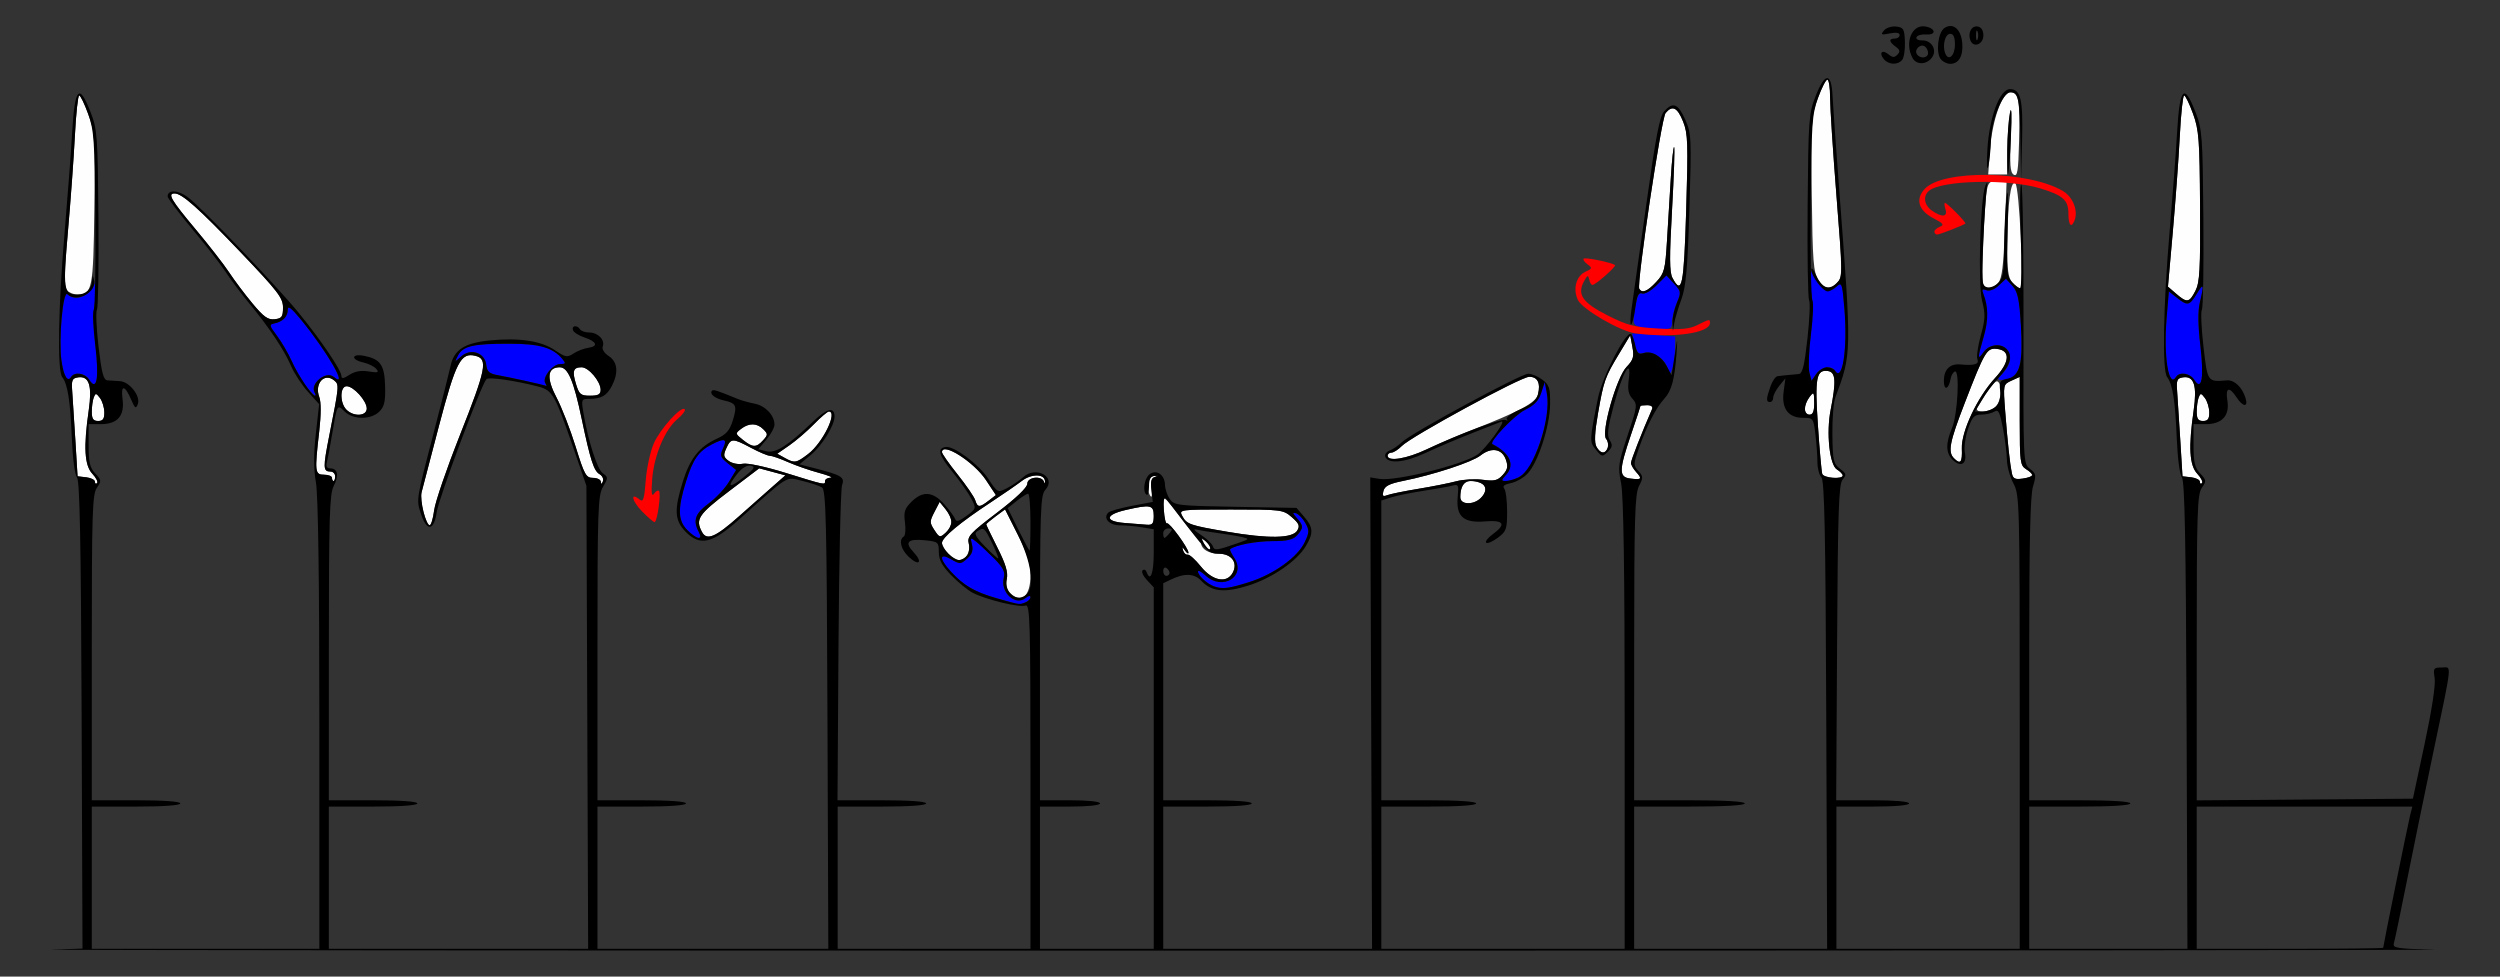 <?xml version="1.0" encoding="UTF-8" standalone="no"?>
<!-- Created with Inkscape (http://www.inkscape.org/) -->

<svg
   xmlns:dc="http://purl.org/dc/elements/1.1/"
   xmlns:cc="http://creativecommons.org/ns#"
   xmlns:rdf="http://www.w3.org/1999/02/22-rdf-syntax-ns#"
   xmlns:svg="http://www.w3.org/2000/svg"
   xmlns="http://www.w3.org/2000/svg"
   xmlns:sodipodi="http://sodipodi.sourceforge.net/DTD/sodipodi-0.dtd"
   xmlns:inkscape="http://www.inkscape.org/namespaces/inkscape"
   id="svg3336"
   version="1.1"
   inkscape:version="0.91 r13725"
   width="988.75"
   height="386.25"
   viewBox="0 0 988.75 386.25"
   sodipodi:docname="ub751300.svg">
  <rect x="0" y="0" width="988.75" height="386.25" fill="#333333" stroke="none"/>
  <defs
     id="defs3340" />
  <sodipodi:namedview
     pagecolor="#ffffff"
     bordercolor="#666666"
     borderopacity="1"
     objecttolerance="10"
     gridtolerance="10"
     guidetolerance="10"
     inkscape:pageopacity="0"
     inkscape:pageshadow="2"
     inkscape:window-width="1484"
     inkscape:window-height="803"
     id="namedview3338"
     showgrid="false"
     inkscape:zoom="1.2642225"
     inkscape:cx="389.172"
     inkscape:cy="193.125"
     inkscape:window-x="0"
     inkscape:window-y="0"
     inkscape:window-maximized="0"
     inkscape:current-layer="svg3336" />
  <g
     id="g3346"
     transform="translate(0.052,1.503)">
    <path
       style="fill:#fefefe"
       d="m 399.399,232.97 c -1.376,-1.376 -1.783,-3.15 -1.265,-5.509 0.561,-2.553 -0.421,-5.833 -3.685,-12.314 C 392.002,210.288 390,206.123 390,205.891 c 0,-0.232 1.677,-1.661 3.726,-3.176 l 3.726,-2.755 5.024,9.992 c 3.789,7.536 5.024,11.473 5.024,16.02 0,8.389 -3.6,11.499 -8.101,6.998 z M 474.894,222.555 c -2.186,-2.72 -4.532,-4.829 -5.215,-4.688 -0.683,0.142 -1.495,-0.586 -1.805,-1.617 -0.501,-1.667 -0.417,-1.667 0.762,0 0.729,1.031 1.335,1.414 1.345,0.85 0.033,-1.756 -7.589,-12.181 -8.496,-11.621 -0.473,0.292 -1.031,-2.087 -1.24,-5.287 -0.425,-6.493 -0.645,-6.622 7.81,4.571 3.278,4.339 6.27,7.578 6.65,7.198 0.949,-0.949 4.055,1.767 4.006,3.503 -0.022,0.775 -0.866,0.318 -1.875,-1.017 -1.009,-1.335 -1.835,-1.869 -1.835,-1.188 0,2.412 3.052,4.239 7.081,4.239 4.956,0 7.528,3.559 5.419,7.5 -2.336,4.365 -8.019,3.263 -12.606,-2.445 z M 375,217.5 c -1.375,-1.375 -2.5,-3.306 -2.5,-4.291 0,-2.11 7.194,-8.087 19.375,-16.094 4.812,-3.164 10.293,-6.942 12.179,-8.396 3.783,-2.917 8.97,-2.899 9.179,0.032 0.077,1.082 -0.089,1.214 -0.391,0.312 -0.869,-2.589 -6.591,-1.931 -6.591,0.758 0,1.465 -4.413,5.682 -11.965,11.433 -10.613,8.083 -11.878,9.458 -11.196,12.174 C 383.919,216.733 381.997,220 379.222,220 378.275,220 376.375,218.875 375,217.5 Z m -97.424,-8.608 c -2.688,-5.022 -1.418,-6.94 10.66,-16.099 l 11.977,-9.082 5.179,1.394 5.179,1.394 -5.198,4.563 c -2.859,2.509 -8.753,7.725 -13.098,11.59 -9.378,8.342 -12.797,9.794 -14.699,6.24 z m 91.938,-0.73 c -1.932,-2.948 -1.932,-3.445 -0.009,-7.165 l 2.067,-3.997 2.339,2.888 c 2.966,3.663 2.969,6.653 0.009,9.332 -2.204,1.995 -2.442,1.938 -4.406,-1.059 z m 116.027,0.683 c -15.109,-2.584 -16.239,-2.978 -18.003,-6.274 C 466.175,200.025 466.361,200 486.761,200 c 20.044,0 20.694,0.082 24.106,3.049 2.886,2.509 3.263,3.45 2.128,5.312 -1.876,3.078 -11.313,3.244 -27.455,0.483 z m -318.098,-7.807 c -0.772,-2.867 -1.116,-6.382 -0.764,-7.812 0.352,-1.43 3.434,-13.213 6.849,-26.184 6.719,-25.522 8.669,-29.266 14.483,-27.806 5.002,1.255 4.242,5.111 -6.18,31.391 -5.18,13.062 -9.759,26.421 -10.174,29.687 -0.416,3.266 -1.218,5.938 -1.783,5.938 -0.565,0 -1.659,-2.345 -2.431,-5.212 z m 277.245,4.293 c -7.938,-0.626 -7.73,-3.238 0.408,-5.117 9.932,-2.293 11.155,-2.042 11.155,2.285 0,3.122 -0.471,3.712 -2.812,3.525 -1.547,-0.124 -5.484,-0.436 -8.75,-0.693 z m -59.034,-8.992 c -0.421,-1.326 -3.552,-5.897 -6.959,-10.159 -3.407,-4.262 -6.194,-8.24 -6.194,-8.839 0,-4.2 12.61,3.794 17.406,11.034 l 3.926,5.928 -2.853,2.196 c -3.651,2.81 -4.39,2.788 -5.325,-0.159 z M 577.5,195.102 c 0,-5.737 2.715,-7.63 8.023,-5.593 4.363,1.674 0.421,7.991 -4.987,7.991 -2.159,0 -3.036,-0.692 -3.036,-2.398 z m -123.27,-1.904 c -1.091,-2.844 -0.004,-6.281 2.034,-6.429 1.333,-0.097 1.383,0.021 0.173,0.414 -1.082,0.352 -1.496,1.853 -1.154,4.183 0.572,3.897 0.072,4.766 -1.054,1.832 z m 92.866,-0.538 c 0.504,-1.928 2.358,-2.877 7.721,-3.954 12.114,-2.432 27.305,-7.424 30.685,-10.083 4.282,-3.369 8.498,-2.673 10.013,1.652 0.952,2.718 0.707,3.934 -1.222,6.065 -2.017,2.229 -3.312,2.542 -7.905,1.912 -3.021,-0.414 -7.714,-0.155 -10.428,0.576 -2.714,0.731 -9.525,2.086 -15.135,3.011 -5.61,0.925 -11.144,2.059 -12.297,2.52 -1.646,0.659 -1.954,0.294 -1.433,-1.698 z M 37.5,189.041 c 0,-0.756 -1.547,-1.553 -3.438,-1.771 L 30.625,186.875 29.748,172.5 c -0.482,-7.906 -1.045,-16.625 -1.25,-19.375 -0.322,-4.326 -0.005,-5.052 2.355,-5.388 4.364,-0.621 5.602,3.271 4.177,13.128 -2.085,14.419 -1.668,21.686 1.433,24.987 1.492,1.588 2.336,3.265 1.875,3.726 C 37.877,190.039 37.5,189.798 37.5,189.041 Z m 200.099,0.021 c -0.054,-0.859 -1.461,-1.562 -3.127,-1.562 -2.741,0 -3.392,-1.172 -6.868,-12.359 -2.112,-6.797 -5.525,-15.563 -7.585,-19.479 -4.074,-7.744 -3.605,-11.912 1.338,-11.912 3.228,0 5.469,5.281 8.642,20.367 3.446,16.386 4.829,20.663 7.086,21.926 1.093,0.612 1.678,1.893 1.299,2.847 -0.476,1.201 -0.718,1.254 -0.787,0.172 z M 310.625,185.516 c -7.886,-2.444 -15.093,-3.981 -16.899,-3.603 -1.756,0.367 -4.223,-0.126 -5.576,-1.115 -2.09,-1.528 -2.22,-2.226 -0.94,-5.036 1.833,-4.022 2.461,-4.031 9.785,-0.137 3.233,1.719 6.566,3.125 7.407,3.125 0.841,0 4.053,1.116 7.137,2.48 3.084,1.364 8.64,3.296 12.346,4.293 3.706,0.997 5.754,1.849 4.551,1.895 -1.203,0.045 -2.188,0.645 -2.188,1.332 0,1.639 0.284,1.697 -15.625,-3.234 z M 870,189.041 c 0,-0.756 -1.547,-1.553 -3.438,-1.771 L 863.125,186.875 862.248,172.5 c -0.482,-7.906 -1.045,-16.625 -1.25,-19.375 -0.322,-4.326 -0.005,-5.052 2.355,-5.388 4.364,-0.621 5.602,3.271 4.177,13.128 -2.085,14.419 -1.668,21.686 1.433,24.987 1.492,1.588 2.336,3.265 1.875,3.726 C 870.377,190.039 870,189.798 870,189.041 Z M 131.25,187.5 c 0,-0.688 -1.406,-1.25 -3.125,-1.25 -3.652,0 -3.772,-1.083 -1.915,-17.236 0.739,-6.43 0.749,-11.524 0.026,-13.427 -2.04,-5.366 1.983,-9.872 5.906,-6.616 1.993,1.654 1.969,1.919 -1.938,21.646 C 127.636,183.579 127.685,185 130.699,185 c 0.991,0 1.801,0.844 1.801,1.875 0,1.031 -0.281,1.875 -0.625,1.875 -0.344,0 -0.625,-0.562 -0.625,-1.25 z m 513.438,0.257 c -4.531,-0.558 -4.483,-3.239 0.312,-17.337 2.062,-6.064 3.75,-11.17 3.75,-11.348 0,-0.177 1.185,-0.322 2.634,-0.322 1.638,0 2.375,0.591 1.951,1.562 -4.013,9.179 -8.334,20.213 -8.334,21.281 0,0.734 0.934,2.367 2.076,3.628 2.476,2.735 2.139,3.092 -2.388,2.535 z m 150.963,-2.032 c -0.786,-3.779 -1.712,-12.362 -2.646,-24.515 -0.817,-10.633 -0.81,-10.669 2.463,-12.161 l 3.283,-1.496 0,17.463 c 0,16.109 0.194,17.584 2.5,19.024 3.453,2.157 3.136,3.083 -1.279,3.731 -3.06,0.449 -3.882,0.059 -4.32,-2.046 z m -75.001,0.212 c -0.287,-0.859 -1.054,-9.438 -1.706,-19.062 -1.281,-18.934 -0.667,-22.296 3.953,-21.638 3.076,0.438 3.321,3.984 1.066,15.388 -1.781,9.004 -0.443,21.71 2.478,23.534 1.27,0.793 2.309,1.869 2.309,2.391 0,1.615 -7.547,1.044 -8.1,-0.613 z m -410.418,-6.381 -2.893,-1.605 4.809,-3.333 c 2.645,-1.833 7.014,-5.591 9.709,-8.351 2.695,-2.76 5.348,-5.018 5.896,-5.018 3.65,0 -2.37,12.377 -8.173,16.803 -4.757,3.629 -5.348,3.724 -9.349,1.504 z M 772.75,179.75 c -2.493,-2.493 -1.755,-6.343 4.135,-21.583 8.056,-20.845 8.83,-22.148 12.874,-21.681 5.395,0.623 5.113,5.142 -0.715,11.465 -7.034,7.631 -13.452,21.224 -13.192,27.94 0.214,5.533 -0.517,6.443 -3.102,3.858 z m -224,-1 c 0,-0.688 0.683,-1.25 1.519,-1.25 0.835,0 2.663,-1.166 4.062,-2.591 3.751,-3.821 47.067,-27.359 50.396,-27.386 3.35,-0.027 4.61,2.471 3.491,6.926 -0.846,3.372 -7.014,6.679 -26.968,14.459 -5.156,2.01 -12.901,5.329 -17.211,7.374 -7.744,3.675 -15.289,4.893 -15.289,2.469 z m 82.58,-3.6 c -0.875,-1.635 -0.683,-5.642 0.633,-13.18 2.256,-12.927 2.727,-14.256 8.361,-23.608 l 4.371,-7.256 0.863,4.601 c 0.729,3.885 0.372,5.114 -2.29,7.893 -4.008,4.184 -10.197,25.95 -8.097,28.48 1.504,1.813 0.614,5.419 -1.337,5.419 -0.685,0 -1.811,-1.057 -2.503,-2.35 z M 293.75,172.457 c -3.058,-2.434 -3.073,-2.528 -0.699,-4.347 3.153,-2.417 6.271,-2.358 8.794,0.164 1.865,1.865 1.857,2.208 -0.104,4.375 -2.675,2.956 -4.078,2.923 -7.991,-0.192 z M 36.25,161.352 c 0,-2.006 0.348,-4.554 0.773,-5.662 0.694,-1.809 0.944,-1.788 2.46,0.21 0.928,1.223 1.705,3.771 1.727,5.662 C 41.241,164.18 40.654,165 38.75,165 c -1.929,0 -2.5,-0.833 -2.5,-3.648 z m 832.5,0 c 0,-2.006 0.348,-4.554 0.773,-5.662 0.694,-1.809 0.944,-1.788 2.46,0.21 0.928,1.223 1.705,3.771 1.727,5.662 0.03,2.617 -0.557,3.438 -2.46,3.438 -1.929,0 -2.5,-0.833 -2.5,-3.648 z m -731.786,-0.817 c -2.681,-2.681 -2.624,-9.286 0.08,-9.286 2.742,0 7.956,5.776 7.956,8.814 0,3.048 -5.157,3.35 -8.036,0.471 z M 713.75,160.239 c 0,-1.244 0.826,-3.353 1.835,-4.688 1.72,-2.274 1.838,-2.132 1.875,2.261 0.028,3.351 -0.495,4.688 -1.835,4.688 -1.031,0 -1.875,-1.017 -1.875,-2.261 z m 68.276,-0.551 c 4.738,-8.019 6.997,-10.916 8.019,-10.285 1.905,1.178 1.403,7.721 -0.759,9.883 -2.396,2.396 -8.643,2.742 -7.26,0.402 z m -554.262,-9.269 c -1.599,-5.211 -1.114,-6.669 2.22,-6.669 2.779,0 7.517,5.621 7.517,8.919 0,1.809 -0.934,2.331 -4.165,2.331 -3.707,0 -4.32,-0.504 -5.571,-4.581 z M 99.791,118.506 C 96.756,114.859 92.611,109.344 90.581,106.25 88.55,103.156 82.527,95.416 77.195,89.049 67.613,77.608 66.089,75 68.985,75 71.929,75 78.415,80.771 95,98.15 c 14.925,15.639 16.875,18.176 16.875,21.954 0,3.681 -0.454,4.324 -3.283,4.652 -2.652,0.307 -4.343,-0.894 -8.801,-6.25 z M 860.632,114.688 857.375,111.875 859.311,90 c 1.065,-12.031 2.305,-29.047 2.755,-37.812 0.451,-8.766 1.22,-15.938 1.709,-15.938 0.489,0 2.066,3.234 3.503,7.188 2.349,6.463 2.631,10.162 2.794,36.693 0.154,25.047 -0.126,30.1 -1.852,33.438 -2.421,4.681 -3.31,4.812 -7.587,1.12 z M 26.361,113.259 C 25.265,111.938 25.379,106.286 26.832,89.822 27.885,77.889 29.115,60.953 29.566,52.188 30.016,43.422 30.786,36.25 31.275,36.25 c 0.489,0 2.127,3.393 3.639,7.539 2.594,7.114 2.727,9.219 2.355,37.311 C 36.849,112.865 36.43,115 30.625,115 c -1.55,0 -3.469,-0.783 -4.264,-1.741 z m 621.914,-0.516 c -1.106,-1.79 8.737,-67.525 10.414,-69.546 2.668,-3.214 4.672,-2.24 6.919,3.365 1.895,4.726 2.031,8.588 1.227,35 -0.919,30.209 -1.665,33.889 -5.436,26.843 -1.183,-2.21 -1.218,-8.244 -0.157,-27.029 0.751,-13.301 1.123,-24.427 0.826,-24.724 -0.297,-0.297 -0.884,5.116 -1.304,12.029 -0.421,6.913 -1.107,18.2 -1.526,25.082 -0.696,11.449 -1.058,12.831 -4.252,16.25 -3.512,3.759 -5.561,4.593 -6.712,2.73 z m 70.816,-3.622 c -1.939,-2.956 -2.263,-7.182 -2.591,-33.764 C 716.147,46.723 716.283,44.542 718.855,37.486 720.357,33.369 722.072,30 722.667,30 c 0.595,0 1.085,3.234 1.088,7.188 0.004,3.953 1.14,21.474 2.527,38.934 2.36,29.722 2.388,31.894 0.425,34.062 -2.893,3.197 -5.017,2.901 -7.617,-1.063 z m 65.247,2.07 c -0.844,-1.366 0.333,-31.771 1.461,-37.754 C 786.327,70.645 787.116,70 790.005,70 l 3.557,0 -0.693,19.062 c -0.528,14.541 -1.145,19.581 -2.6,21.25 -2.144,2.459 -4.718,2.841 -5.931,0.879 z m 11.48,-0.977 c -1.664,-1.838 -2.047,-4.837 -1.959,-15.312 0.138,-16.371 1.288,-25.142 3.139,-23.928 1.619,1.063 3.482,41.526 1.912,41.526 -0.563,0 -1.954,-1.029 -3.092,-2.286 z m 0.55,-42.638 c -1.405,-0.87 -1.628,-3.926 -1.117,-15.27 0.389,-8.625 0.248,-12.222 -0.359,-9.182 -0.549,2.75 -1.031,9.359 -1.07,14.688 l -0.072,9.688 -3.734,0 -3.734,0 0.713,-9.688 C 787.869,45.942 791.767,35 795.121,35 c 3.223,0 3.789,3.304 3.366,19.645 -0.302,11.664 -0.658,13.837 -2.119,12.932 z"
       id="path3356"
       inkscape:connector-curvature="0" />
    <path
       style="fill:#0000fe"
       d="m 394.149,235.111 c -8.738,-2.5 -13.07,-5.026 -18.14,-10.577 -4.727,-5.176 -4.655,-7.576 0.145,-4.821 3.47,1.991 3.789,1.976 6.321,-0.316 1.929,-1.745 2.452,-3.267 1.892,-5.499 -0.71,-2.831 -0.587,-2.939 1.492,-1.313 1.246,0.975 4.424,3.936 7.061,6.58 3.79,3.801 4.635,5.445 4.032,7.847 -1.459,5.815 4.626,11.346 8.733,7.937 1.073,-0.89 1.815,-0.987 1.815,-0.237 0,1.204 -2.993,2.889 -4.79,2.698 -0.459,-0.049 -4.312,-1.084 -8.562,-2.3 z M 480,230.363 c -2.686,-0.988 -6.25,-4.28 -6.25,-5.775 0,-0.701 1.302,-0.051 2.893,1.444 6.714,6.307 16.291,0.507 11.425,-6.919 -1.11,-1.694 -1.832,-3.229 -1.606,-3.411 1.994,-1.601 10.324,-3.202 16.655,-3.202 5.915,0 8.233,-0.54 9.813,-2.286 2.607,-2.881 2.591,-3.803 -0.119,-6.861 -1.719,-1.94 -1.786,-2.341 -0.312,-1.873 1.031,0.327 2.7,2.059 3.709,3.848 1.634,2.898 1.604,3.736 -0.273,7.671 -2.818,5.91 -12.273,12.675 -22.006,15.745 -8.092,2.552 -10.6,2.844 -13.931,1.619 z M 271.818,208.182 c -3.803,-3.803 -3.924,-8.474 -0.503,-19.387 2.731,-8.714 4.904,-11.818 10.183,-14.548 5.066,-2.62 6.173,-2.239 4.456,1.53 -1.34,2.941 -1.154,3.55 1.821,5.938 l 3.314,2.66 -2.874,4.744 c -1.581,2.609 -5.201,6.455 -8.044,8.546 -5.291,3.891 -6.266,6.702 -3.876,11.168 1.872,3.498 -0.701,3.124 -4.476,-0.65 z m 323.841,-21.97 c 3.524,-3.894 1.414,-8.552 -5.459,-12.053 -1.498,-0.763 8.674,-11.482 12.843,-13.534 3.708,-1.824 5.455,-3.656 6.464,-6.778 l 1.383,-4.278 0.817,4.355 c 1.243,6.625 -1.134,17.347 -6.224,28.072 -1.827,3.85 -6.175,6.754 -10.112,6.754 -1.752,0 -1.716,-0.325 0.287,-2.538 z M 120.839,150.938 c -1.671,-2.234 -4.168,-6.594 -5.549,-9.688 -1.381,-3.094 -4.007,-7.594 -5.836,-10 -2.99,-3.933 -3.098,-4.42 -1.077,-4.822 3.375,-0.671 5.373,-2.695 5.373,-5.443 0,-1.814 1.394,-0.757 5.312,4.028 10.469,12.784 18.908,27.546 12.892,22.554 -3.143,-2.608 -9.645,2.843 -7.51,6.296 1.773,2.869 -0.886,0.712 -3.605,-2.925 z m -85.569,-2.219 c -1.665,-2.667 -5.852,-3.31 -7.212,-1.109 -1.399,2.264 -2.985,-0.479 -3.827,-6.622 -1.151,-8.399 0.633,-27.874 2.392,-26.114 3.423,3.423 9.818,0.291 11.228,-5.498 0.5,-2.051 0.63,-1.938 0.724,0.625 0.063,1.719 -0.428,5.375 -1.092,8.125 -0.806,3.337 -0.739,8.99 0.2,16.995 1.514,12.905 0.549,18.341 -2.413,13.598 z M 208.75,149.369 c -3.781,-0.882 -8.949,-1.964 -11.484,-2.403 -3.832,-0.664 -4.674,-1.367 -5,-4.172 -0.558,-4.811 -6.135,-6.687 -9.911,-3.334 -2.715,2.411 -2.717,2.41 -1.252,-0.382 1.954,-3.724 5.966,-4.649 20.146,-4.646 12.108,0.002 17.373,1.522 21.182,6.111 1.387,1.671 1.24,1.957 -1,1.957 -2.895,0 -7.117,5.381 -5.841,7.445 0.444,0.718 0.633,1.243 0.42,1.167 -0.212,-0.076 -3.48,-0.86 -7.261,-1.743 z m 659.02,-0.651 c -1.665,-2.667 -5.852,-3.31 -7.212,-1.109 -2.892,4.679 -4.969,-8.217 -3.726,-23.136 l 0.894,-10.727 3.181,2.502 c 4.242,3.337 4.959,3.194 7.858,-1.56 2.761,-4.528 2.988,-3.887 1.219,3.438 -0.806,3.337 -0.739,8.99 0.2,16.995 1.514,12.905 0.549,18.341 -2.413,13.598 z m -152.224,-2.963 c -0.463,-1.845 -0.215,-8.535 0.552,-14.867 0.934,-7.714 0.993,-13.162 0.178,-16.513 -0.669,-2.75 -1.229,-6.406 -1.244,-8.125 -0.026,-2.881 0.143,-2.79 2.158,1.156 3.07,6.013 5.784,7.434 8.868,4.643 2.416,-2.186 2.468,-2.052 3.357,8.62 1.301,15.621 -0.769,29.217 -3.722,24.439 -1.391,-2.251 -5.428,-1.533 -7.428,1.321 l -1.877,2.68 -0.842,-3.355 z m 76.736,0.102 c 3.011,-3.205 3.513,-7.062 1.218,-9.357 -2.387,-2.387 -6.937,-1.744 -9.054,1.278 -2.454,3.504 -2.443,2.441 0.066,-6.189 1.892,-6.51 1.839,-11.836 -0.17,-16.916 -0.672,-1.701 -0.398,-2.02 1.207,-1.404 1.265,0.485 3.188,-0.246 4.915,-1.868 l 2.837,-2.665 2.562,2.82 c 2.089,2.298 2.708,5.172 3.35,15.549 1.011,16.327 -0.747,21.575 -7.244,21.627 -2.282,0.018 -2.266,-0.129 0.312,-2.874 z m -132.817,-1.828 c -1.2,-3.773 -6.19,-6.944 -9.351,-5.941 -2.051,0.651 -2.711,0.043 -3.623,-3.334 -0.613,-2.271 -1.059,-4.219 -0.991,-4.328 0.068,-0.109 3.921,0.108 8.562,0.484 l 8.438,0.682 -0.088,5.141 c -0.048,2.828 -0.528,6.266 -1.065,7.641 -0.943,2.413 -1.009,2.401 -1.882,-0.346 z m -11.371,-16.341 c -2.303,-0.74 -2.436,-1.398 -1.479,-7.304 0.781,-4.816 1.508,-6.316 2.816,-5.814 0.98,0.376 3.502,-1.061 5.675,-3.234 l 3.911,-3.911 2.984,3.22 c 2.847,3.072 2.898,3.425 1.116,7.691 -1.027,2.459 -1.868,5.808 -1.868,7.443 0,2.683 -0.517,2.96 -5.312,2.848 -2.922,-0.069 -6.451,-0.49 -7.843,-0.938 z"
       id="path3352"
       inkscape:connector-curvature="0" />
    <path
       style="fill:#fe0000"
       d="m 253.768,200.644 c -3.957,-4.082 -4.634,-7.706 -0.854,-4.569 1.43,1.187 1.846,-0.115 2.434,-7.634 0.39,-4.986 1.844,-11.597 3.23,-14.691 2.61,-5.825 10.779,-14.81 12.185,-13.403 0.44,0.44 -0.883,2.217 -2.94,3.948 -4.938,4.155 -9.216,14.385 -9.937,23.765 -0.414,5.384 -0.213,7.035 0.698,5.727 0.704,-1.011 1.593,-1.525 1.977,-1.142 0.932,0.932 -0.672,12.356 -1.736,12.356 -0.459,0 -2.735,-1.96 -5.057,-4.356 z m 393.082,-70.276 c -5.97,-0.763 -21.009,-9.46 -22.827,-13.201 -2.101,-4.324 -0.715,-9.519 2.99,-11.207 2.722,-1.24 2.78,-1.459 0.779,-2.923 -1.19,-0.87 -1.865,-1.881 -1.5,-2.245 0.626,-0.626 11.205,1.551 12.379,2.547 0.62,0.525 -7.59,7.783 -8.893,7.861 -0.465,0.028 -1.052,-0.934 -1.305,-2.137 -0.398,-1.897 -0.663,-1.818 -1.997,0.599 -2.904,5.262 -0.714,8.499 9.131,13.496 7.968,4.044 10.592,4.725 20.372,5.282 8.84,0.504 12.095,0.206 15.315,-1.4 4.792,-2.391 4.955,-2.418 4.955,-0.822 0,4.03 -14.42,6.065 -29.4,4.149 z M 765,90.134 c 0,-0.614 0.984,-1.504 2.188,-1.977 1.789,-0.704 1.336,-1.302 -2.481,-3.279 -6.023,-3.12 -7.359,-7.599 -3.493,-11.714 7.257,-7.725 40.917,-7.2 54.575,0.85 3.963,2.336 6.144,7.753 4.669,11.597 C 819.187,88.92 818,87.648 818,82.979 c 0,-5.341 -2.094,-7.22 -11.103,-9.966 -12.606,-3.842 -38.93,-3.28 -44.015,0.94 -2.482,2.06 -1.953,5.681 1.147,7.852 3.944,2.763 6.321,2.516 5.347,-0.554 -0.436,-1.375 -0.518,-2.5 -0.18,-2.5 0.861,0 8.499,7.729 8.049,8.146 C 776.478,87.605 767.147,91.25 766.097,91.25 765.494,91.25 765,90.748 765,90.134 Z"
       id="path3350"
       inkscape:connector-curvature="0" />
    <path
       style="fill:#000000"
       d="m 20.351,374.068 12.226,-0.409 -0.351,-92.263 c -0.262,-68.761 -0.728,-92.717 -1.83,-94.045 -0.852,-1.026 -1.717,-7.603 -2.04,-15.504 C 27.744,156.913 26.708,150.344 24.53,147.61 22.55,145.123 22.994,119.509 25.531,90 c 1.152,-13.406 2.489,-31.125 2.97,-39.375 1.026,-17.592 2.756,-19.436 7.28,-7.756 2.634,6.801 2.824,9.366 3.108,41.95 0.166,19.088 -0.102,35.361 -0.598,36.162 -0.495,0.801 -0.212,7.377 0.629,14.613 1.2,10.322 1.952,13.195 3.492,13.333 1.079,0.097 3.302,0.238 4.938,0.312 3.795,0.173 8.32,5.971 7.102,9.1 -0.76,1.953 -1.13,1.717 -2.548,-1.627 -2.554,-6.027 -4.272,-6.241 -3.493,-0.435 0.895,6.674 -1.952,9.972 -8.606,9.972 l -4.806,0 0,8.357 c 0,6.778 0.498,8.887 2.634,11.16 2.463,2.622 2.504,2.989 0.625,5.671 C 36.481,193.976 36.25,201.25 36.25,254.653 l 0,60.347 17.5,0 c 10.833,0 17.5,0.476 17.5,1.25 0,0.774 -6.667,1.25 -17.5,1.25 l -17.5,0 0,28.125 0,28.125 45,0 45,0 0,-88.335 c 0,-57.32 -0.471,-91.041 -1.342,-96.043 -0.945,-5.424 -0.956,-11.163 -0.04,-19.37 l 1.302,-11.662 -4.422,-4.895 c -2.432,-2.692 -5.47,-7.34 -6.751,-10.328 -2.704,-6.307 -8.767,-15.368 -16.514,-24.68 C 95.48,114.828 91.361,109.344 89.331,106.25 87.3,103.156 81.277,95.416 75.945,89.049 70.613,82.683 66.25,76.899 66.25,76.197 c 0,-2.732 4.054,-2.625 7.887,0.208 5.497,4.063 34.817,34.642 44.001,45.889 8.774,10.745 16.83,22.661 16.849,24.922 0.01,1.165 0.857,1.039 3.163,-0.472 2.152,-1.41 4.56,-1.835 7.601,-1.341 3.699,0.6 4.209,0.43 3.014,-1.01 -0.791,-0.953 -3.087,-2.095 -5.102,-2.537 -5.076,-1.115 -4.771,-3.64 0.317,-2.622 6.451,1.29 8.047,3.608 8.279,12.024 0.166,6.022 -0.289,8.022 -2.276,10.009 -3.313,3.313 -10.427,3.29 -13.762,-0.045 -2.936,-2.936 -2.92,-2.966 -4.983,9.403 -0.803,4.812 -1.729,9.734 -2.058,10.938 -0.389,1.421 0.102,2.188 1.4,2.188 2.963,0 3.509,2.814 1.348,6.957 -1.639,3.144 -1.914,12.283 -1.92,63.98 L 130,315 l 17.5,0 c 10.833,0 17.5,0.476 17.5,1.25 0,0.774 -6.667,1.25 -17.5,1.25 l -17.5,0 0,28.125 0,28.125 51.281,0 51.281,0 -0.344,-91.562 -0.344,-91.562 -5.295,-15.341 c -7.169,-20.77 -8.132,-22.442 -13.776,-23.909 -9.1,-2.366 -19.559,-3.87 -20.459,-2.941 -2.048,2.114 -18.882,47.12 -19.66,52.564 -1.064,7.437 -3.901,7.838 -6.2,0.877 -1.946,-5.89 -2.062,-5.152 5.216,-33.125 3.13,-12.031 6.02,-23.47 6.421,-25.42 1.323,-6.428 5.492,-9.187 15.384,-10.18 11.725,-1.178 20.453,0.13 26.003,3.897 4.092,2.777 4.771,2.893 7.281,1.249 1.522,-0.998 4.133,-2.007 5.801,-2.242 4.11,-0.58 3.425,-2.467 -1.487,-4.092 -2.223,-0.735 -4.271,-2.04 -4.552,-2.899 -0.606,-1.855 1.711,-2.112 2.823,-0.312 0.425,0.688 2.077,1.25 3.671,1.25 3.42,0 6.271,2.97 5.295,5.515 -0.403,1.051 0.575,2.625 2.36,3.795 3.522,2.308 3.96,6.555 1.221,11.851 -1.992,3.852 -4.182,5.089 -9.008,5.089 -2.991,0 -3.093,0.24 -2.245,5.312 1.883,11.271 5.43,22.426 7.65,24.057 2.211,1.624 2.216,1.851 0.12,5.418 -2.001,3.406 -2.188,8.838 -2.188,63.843 L 236.25,315 l 17.5,0 c 10.833,0 17.5,0.476 17.5,1.25 0,0.774 -6.667,1.25 -17.5,1.25 l -17.5,0 0,28.125 0,28.125 45.649,0 45.649,0 -0.337,-90.671 c -0.292,-78.766 -0.581,-90.822 -2.201,-91.823 -1.025,-0.633 -4.543,-1.794 -7.817,-2.58 -6.686,-1.604 -4.746,-2.796 -25.135,15.448 -10.379,9.287 -15.206,10.421 -20.751,4.876 -4.608,-4.608 -4.855,-8.681 -1.231,-20.246 2.827,-9.021 6.561,-13.673 13.479,-16.792 3.594,-1.621 4.972,-3.201 6.187,-7.096 1.853,-5.937 1.427,-6.91 -3.494,-7.991 -3.604,-0.792 -5.867,-2.675 -4.662,-3.88 0.531,-0.531 1.921,-0.081 10.287,3.338 1.375,0.562 4.327,1.38 6.561,1.818 4.231,0.83 7.814,4.628 7.814,8.281 0,1.169 -1.44,3.837 -3.2,5.929 l -3.2,3.803 3.213,0.806 c 3.618,0.908 8.504,-2.197 18.38,-11.68 5.556,-5.335 8.557,-6.051 8.557,-2.042 0,3.528 -4.949,11.527 -9.404,15.2 l -4.477,3.69 6.003,1.535 c 10.686,2.733 12.027,3.557 10.87,6.674 -0.567,1.527 -1.206,30.199 -1.421,63.715 L 331.181,315 l 17.534,0 c 10.856,0 17.534,0.476 17.534,1.25 0,0.774 -6.667,1.25 -17.5,1.25 l -17.5,0 0,28.125 0,28.125 38.125,0 38.125,0 0,-68.259 c 0,-61.903 -0.185,-68.188 -1.989,-67.495 -2.3,0.883 -15.607,-2.335 -20.833,-5.038 -1.957,-1.012 -5.779,-4.128 -8.493,-6.925 -3.706,-3.819 -4.935,-6.104 -4.935,-9.178 0,-3.893 -0.26,-4.121 -5.312,-4.662 -6.943,-0.744 -8.416,0.713 -4.708,4.66 3.829,4.076 2.214,5.719 -1.86,1.892 -3.143,-2.953 -4.082,-6.753 -1.989,-8.047 0.622,-0.384 0.835,-2.906 0.473,-5.604 -0.55,-4.101 -0.13,-5.432 2.562,-8.125 4.452,-4.452 8.526,-4.13 13.06,1.034 2.054,2.34 3.973,4.968 4.264,5.84 0.378,1.133 1.652,0.756 4.455,-1.316 3.88,-2.869 3.903,-2.948 1.925,-6.778 -1.1,-2.131 -4.467,-6.906 -7.482,-10.61 -5.461,-6.71 -6.162,-9.204 -2.77,-9.862 3.168,-0.615 13.056,6.707 16.906,12.52 3.735,5.638 3.751,5.646 7.422,3.774 2.024,-1.032 4.89,-2.979 6.37,-4.327 5.153,-4.695 13.374,-0.064 8.82,4.968 -1.951,2.156 -2.135,7.545 -2.135,62.573 l 0,60.214 11.875,0 c 7.083,0 11.875,0.504 11.875,1.25 0,0.746 -4.792,1.25 -11.875,1.25 l -11.875,0 0,28.125 0,28.125 22.5,0 22.5,0 0,-71.482 0,-71.482 -2.713,-2.888 c -1.492,-1.588 -2.259,-3.312 -1.704,-3.831 0.555,-0.518 1.26,-0.239 1.567,0.62 1.506,4.217 2.85,0.611 2.85,-7.649 l 0,-9.211 -4.688,-0.775 c -2.578,-0.426 -6.533,-0.781 -8.789,-0.789 -4.163,-0.014 -6.694,-2.845 -4.502,-5.033 0.607,-0.606 4.814,-1.805 9.348,-2.664 l 8.245,-1.563 -0.536,-4.64 c -0.403,-3.487 -0.038,-4.791 1.467,-5.249 1.572,-0.478 1.527,-0.563 -0.209,-0.393 -1.6,0.157 -2.211,1.299 -2.207,4.132 0.002,2.153 -0.419,3.653 -0.938,3.332 -1.681,-1.039 -0.997,-6.334 1.037,-8.022 2.681,-2.225 6.124,0.016 6.209,4.04 0.035,1.672 0.894,4.224 1.908,5.672 1.747,2.494 3.112,2.655 25.983,3.066 l 24.139,0.434 3.016,3.507 c 3.652,4.247 3.759,6.508 0.557,11.76 -3.573,5.86 -13.242,12.474 -22.541,15.421 -9.388,2.975 -14.603,2.477 -18.597,-1.775 -2.885,-3.071 -6.708,-3.22 -12.341,-0.483 l -2.812,1.367 0,42.914 0,42.914 17.5,0 c 10.833,0 17.5,0.476 17.5,1.25 0,0.774 -6.667,1.25 -17.5,1.25 l -17.5,0 0,28.125 0,28.125 41.295,0 41.295,0 -0.358,-93.221 -0.358,-93.221 3.75,0.594 c 6.265,0.993 32.357,-5.458 38.52,-9.523 3.376,-2.227 12.018,-14.106 9.532,-13.103 -0.991,0.4 -6.302,2.489 -11.802,4.643 -5.5,2.154 -13.674,5.633 -18.164,7.733 -8.258,3.861 -14.908,4.451 -15.906,1.412 -0.282,-0.859 0.518,-1.941 1.779,-2.404 1.26,-0.463 3.416,-1.938 4.791,-3.278 3.674,-3.581 47.073,-27.086 50,-27.081 1.375,0.002 3.901,1.082 5.614,2.397 2.725,2.093 3.101,3.317 3.013,9.792 -0.117,8.641 -4.717,22.797 -8.859,27.267 -1.55,1.672 -4.531,3.383 -6.626,3.802 -2.617,0.523 -3.448,1.2 -2.656,2.164 0.634,0.771 1.149,4.854 1.145,9.072 -0.006,7.057 -0.305,7.89 -3.73,10.423 -2.048,1.514 -4.1,2.376 -4.56,1.916 -0.46,-0.46 0.709,-1.963 2.598,-3.339 5.492,-4.001 4.441,-5.708 -3.129,-5.08 -8.482,0.703 -11.457,-1.996 -10.72,-9.726 0.445,-4.664 0.256,-5.072 -2.05,-4.436 -1.397,0.386 -6.478,1.298 -11.29,2.028 -4.812,0.73 -10.578,1.897 -12.812,2.595 l -4.062,1.269 0,59.278 0,59.278 18.75,0 c 11.667,0 18.75,0.472 18.75,1.25 0,0.778 -7.083,1.25 -18.75,1.25 l -18.75,0 0,28.125 0,28.125 48.125,0 48.125,0 0,-88.542 c 0,-60.823 -0.442,-90.743 -1.412,-95.573 -1.32,-6.571 -1.149,-7.818 2.611,-19.05 3.827,-11.431 3.918,-12.134 1.869,-14.399 -1.611,-1.78 -1.979,-3.692 -1.457,-7.581 1.23,-9.168 -2.414,-2.996 -5.872,9.944 -2.505,9.375 -2.828,12.142 -1.641,14.042 1.204,1.927 1.061,2.777 -0.766,4.575 -2.147,2.112 -2.349,2.079 -4.688,-0.774 -2.61,-3.183 -2.597,-3.503 0.781,-20.426 1.677,-8.401 11.042,-26.599 13.05,-25.358 0.524,0.324 1.3,2.328 1.725,4.453 0.629,3.144 1.232,3.719 3.239,3.082 3.286,-1.043 7.109,1.146 9.297,5.323 l 1.784,3.404 0.722,-4.373 c 0.397,-2.405 0.968,-6.06 1.267,-8.123 0.3,-2.062 0.323,-0.656 0.051,3.125 -0.8,11.149 -1.931,15.437 -4.944,18.75 -3.317,3.647 -6.81,10.485 -10.035,19.645 -2.165,6.148 -2.174,6.655 -0.165,8.874 1.934,2.137 1.956,2.689 0.239,5.98 -1.611,3.089 -1.892,12.545 -1.898,63.938 L 646.25,315 l 21.875,0 c 13.75,0 21.875,0.464 21.875,1.25 0,0.786 -8.125,1.25 -21.875,1.25 l -21.875,0 0,28.125 0,28.125 38.164,0 38.164,0 -0.351,-92.438 c -0.273,-71.902 -0.698,-92.785 -1.914,-94 -0.859,-0.859 -1.567,-3.559 -1.573,-5.999 -0.006,-2.441 -0.366,-7.391 -0.799,-11 -0.767,-6.388 -0.895,-6.562 -4.795,-6.562 -5.919,0 -8.656,-3.619 -7.778,-10.284 l 0.704,-5.341 -2.41,2.951 c -1.326,1.623 -2.41,3.732 -2.41,4.688 0,0.955 -0.562,1.737 -1.25,1.737 -1.598,0 -1.574,-1.197 0.122,-6.063 0.755,-2.165 2.02,-4.033 2.812,-4.15 1.319,-0.196 2.977,-0.366 8.377,-0.859 1.518,-0.139 2.269,-3.163 3.473,-13.989 0.845,-7.597 1.142,-14.45 0.66,-15.229 -0.482,-0.779 -0.742,-17.6 -0.579,-37.38 0.28,-33.9 0.458,-36.378 3.103,-43.208 3.679,-9.499 6.29,-9.642 6.741,-0.371 0.184,3.781 1.425,21.219 2.758,38.75 4.831,63.534 4.836,63.322 -1.599,80.556 -0.756,2.025 -1.304,8.74 -1.217,14.923 0.142,10.138 0.436,11.452 3.003,13.388 2.537,1.913 2.649,2.385 1.033,4.331 -1.52,1.831 -1.871,12.262 -2.17,64.493 L 726.161,315 l 14.419,0 c 8.78,0 14.419,0.489 14.419,1.25 0,0.761 -5.625,1.25 -14.375,1.25 l -14.375,0 0,28.125 0,28.125 36.25,0 36.25,0 0,-89.706 c 0,-87.318 -0.067,-89.83 -2.5,-94.37 -1.375,-2.565 -2.535,-6.776 -2.577,-9.357 -0.042,-2.581 -0.746,-8.187 -1.562,-12.459 -1.227,-6.414 -1.812,-7.561 -3.36,-6.582 -1.031,0.652 -3.369,1.194 -5.195,1.205 -2.819,0.016 -3.614,0.881 -5.265,5.727 -1.07,3.139 -1.628,7.29 -1.242,9.223 0.891,4.456 -1.427,6.02 -4.627,3.123 -2.936,-2.657 -3.075,-6.595 -0.449,-12.781 2.224,-5.24 3.141,-23.02 1.153,-22.357 -0.688,0.229 -1.445,1.495 -1.684,2.813 -0.782,4.318 -2.691,4.974 -2.691,0.924 0,-4.502 2.359,-6.886 6.455,-6.523 5.738,0.508 7.591,-0.055 6.817,-2.072 -0.41,-1.068 0.192,-5.313 1.338,-9.434 1.78,-6.403 1.854,-8.386 0.505,-13.647 -1.717,-6.701 -0.734,-40.891 1.312,-45.602 0.846,-1.948 0.962,-1.672 0.525,1.25 -0.308,2.062 -0.931,11.48 -1.384,20.928 -0.73,15.24 -0.592,17.266 1.226,17.964 1.167,0.448 3.105,-0.169 4.503,-1.434 2.128,-1.926 2.468,-3.975 2.563,-15.464 0.06,-7.284 0.529,-16.056 1.042,-19.494 0.513,-3.438 0.659,2.33 0.326,12.817 -0.545,17.148 -0.379,19.318 1.652,21.562 1.242,1.373 2.714,2.496 3.27,2.496 0.556,0 0.672,-9.422 0.258,-20.938 -0.414,-11.516 -0.309,-20.525 0.233,-20.021 0.542,0.504 0.929,25.536 0.861,55.625 -0.124,54.489 -0.114,54.716 2.549,56.767 2.445,1.882 2.546,2.483 1.187,7.02 -1.058,3.532 -1.486,22.109 -1.486,64.504 l 0,59.542 20,0 c 12.5,0 20,0.469 20,1.25 0,0.781 -7.5,1.25 -20,1.25 l -20,0 0,28.125 0,28.125 31.289,0 31.289,0 -0.351,-92.309 c -0.262,-68.796 -0.728,-92.762 -1.83,-94.09 -0.852,-1.026 -1.717,-7.603 -2.04,-15.504 -0.611,-14.934 -1.647,-21.503 -3.825,-24.237 -1.981,-2.487 -1.536,-28.101 1,-57.61 1.152,-13.406 2.489,-31.125 2.97,-39.375 1.026,-17.592 2.756,-19.436 7.28,-7.756 2.634,6.801 2.824,9.366 3.108,41.95 0.166,19.088 -0.102,35.361 -0.598,36.162 -0.495,0.801 -0.212,7.377 0.629,14.613 1.643,14.133 1.523,13.961 9.31,13.336 2.91,-0.234 6.034,2.753 7.331,7.008 1.148,3.767 -1.023,3.577 -3.571,-0.312 -2.898,-4.423 -4.454,-3.874 -3.618,1.278 0.973,5.995 -2.099,9.347 -8.565,9.347 l -4.806,0 0,8.357 c 0,6.778 0.498,8.887 2.634,11.16 2.463,2.622 2.504,2.989 0.625,5.671 -1.778,2.538 -2.009,9.813 -2.009,63.231 l 0,60.363 42.75,-0.329 42.75,-0.329 4.645,-21.725 c 2.831,-13.241 4.378,-23.37 3.962,-25.938 -0.638,-3.932 -0.453,-4.213 2.768,-4.213 4.087,0 4.458,-3.537 -3.745,35.625 -3.168,15.125 -7.728,37.344 -10.132,49.375 -2.404,12.031 -4.658,22.843 -5.007,24.026 -0.575,1.945 0.953,2.188 15.999,2.54 9.149,0.214 -201.896,0.394 -468.99,0.4 -267.094,0.006 -480.123,-0.173 -473.399,-0.398 z M 942.5,373.349 c 0,-0.799 9.812,-49.065 10.655,-52.412 l 0.866,-3.438 -42.636,0 -42.636,0 0,28.125 0,28.125 36.875,0 c 20.281,0 36.875,-0.18 36.875,-0.401 z M 405.523,236.741 c 1.087,-0.417 1.977,-1.33 1.977,-2.028 0,-0.75 -0.742,-0.653 -1.815,0.237 -4.107,3.408 -10.192,-2.123 -8.733,-7.937 0.603,-2.402 -0.242,-4.046 -4.032,-7.847 -2.637,-2.645 -5.815,-5.606 -7.061,-6.58 -2.079,-1.626 -2.202,-1.517 -1.492,1.313 0.56,2.232 0.037,3.753 -1.892,5.499 -2.532,2.291 -2.851,2.307 -6.321,0.316 -4.8,-2.755 -4.873,-0.355 -0.145,4.821 5.07,5.551 9.401,8.076 18.14,10.577 9.198,2.632 8.882,2.586 11.374,1.63 z M 406,233.5 c 3.213,-3.213 1.736,-13.086 -3.524,-23.548 l -5.024,-9.992 -3.726,2.755 C 391.677,204.23 390,205.66 390,205.891 c 0,0.232 2.002,4.397 4.449,9.256 3.264,6.482 4.245,9.761 3.685,12.314 -1.211,5.513 4.222,9.684 7.866,6.039 z m 87.931,-4.756 c 9.733,-3.07 19.187,-9.834 22.006,-15.745 1.877,-3.936 1.907,-4.774 0.273,-7.671 -1.009,-1.789 -2.678,-3.521 -3.709,-3.848 -1.473,-0.468 -1.406,-0.066 0.312,1.873 2.71,3.058 2.726,3.98 0.119,6.861 -1.58,1.746 -3.898,2.286 -9.813,2.286 -6.331,0 -14.661,1.601 -16.655,3.202 -0.227,0.182 0.496,1.717 1.606,3.411 4.866,7.426 -4.711,13.226 -11.425,6.919 -1.591,-1.495 -2.893,-2.145 -2.893,-1.444 0,1.494 3.564,4.787 6.25,5.775 3.331,1.225 5.839,0.933 13.931,-1.619 z M 487.5,225 c 2.128,-3.977 -0.462,-7.5 -5.513,-7.5 -3.76,0 -4.955,-1.024 -12.037,-10.312 -4.324,-5.672 -8.363,-10.875 -8.974,-11.562 -0.663,-0.746 -0.958,1.098 -0.731,4.567 0.209,3.2 0.768,5.579 1.24,5.287 0.907,-0.56 8.529,9.865 8.496,11.621 -0.01,0.564 -0.616,0.181 -1.345,-0.85 -1.179,-1.667 -1.263,-1.667 -0.762,0 0.31,1.031 1.122,1.759 1.805,1.617 0.683,-0.142 3.03,1.968 5.215,4.688 4.587,5.708 10.27,6.81 12.606,2.445 z m -25,0.074 c 0,-0.647 -0.562,-1.524 -1.25,-1.949 -0.688,-0.425 -1.25,0.104 -1.25,1.176 0,1.072 0.562,1.949 1.25,1.949 0.688,0 1.25,-0.529 1.25,-1.176 z m -80.099,-6.829 c 0.801,-0.965 1.111,-3.133 0.688,-4.817 -0.682,-2.716 0.583,-4.091 11.196,-12.174 7.552,-5.751 11.965,-9.968 11.965,-11.433 0,-2.689 5.722,-3.348 6.591,-0.758 0.303,0.901 0.468,0.769 0.391,-0.312 -0.208,-2.931 -5.395,-2.949 -9.179,-0.032 -1.886,1.454 -7.367,5.233 -12.179,8.396 -12.181,8.008 -19.375,13.984 -19.375,16.094 0,2.283 4.462,6.791 6.722,6.791 0.947,0 2.378,-0.79 3.179,-1.755 z m 9.907,-4.968 c -2.984,-6.143 -3.234,-6.339 -5.893,-4.655 -1.327,0.841 -0.628,2.188 3.125,6.023 2.659,2.717 5.001,4.82 5.205,4.674 0.203,-0.146 -0.893,-2.865 -2.437,-6.042 z M 407.5,205 c 0,-6.188 -0.422,-11.247 -0.938,-11.244 -0.516,0.004 -2.539,1.288 -4.497,2.854 l -3.559,2.848 4.14,8.396 c 2.277,4.618 4.301,8.396 4.497,8.396 0.196,0 0.357,-5.062 0.357,-11.25 z m 69.467,7.783 c -2.16,-2.063 -2.193,-2.029 -0.762,0.762 0.824,1.606 1.84,2.577 2.259,2.158 0.419,-0.419 -0.255,-1.733 -1.497,-2.92 z m 12.987,0.366 c 4.161,-1.436 4.21,-1.523 1.25,-2.232 -1.694,-0.406 -5.892,-1.107 -9.329,-1.558 -3.438,-0.451 -7.375,-1.097 -8.75,-1.436 -1.453,-0.358 -0.78,0.474 1.604,1.987 2.257,1.432 4.433,3.461 4.836,4.509 0.75,1.956 1.199,1.901 10.389,-1.27 z m -213.66,-4.317 c -2.39,-4.466 -1.415,-7.277 3.876,-11.168 2.843,-2.091 6.463,-5.937 8.044,-8.546 l 2.874,-4.744 -3.314,-2.66 c -2.975,-2.387 -3.161,-2.996 -1.821,-5.938 1.717,-3.769 0.61,-4.15 -4.456,-1.53 -5.279,2.73 -7.452,5.834 -10.183,14.548 -3.421,10.913 -3.299,15.585 0.503,19.387 3.775,3.775 6.348,4.149 4.476,0.65 z m 15.981,-6.179 c 4.345,-3.865 10.239,-9.081 13.098,-11.59 l 5.198,-4.563 -5.179,-1.394 -5.179,-1.394 -11.977,9.082 c -12.079,9.159 -13.348,11.077 -10.66,16.099 1.902,3.554 5.321,2.103 14.699,-6.24 z m 83.975,2.292 c 0,-1.192 -1.052,-3.467 -2.339,-5.056 l -2.339,-2.888 -2.067,3.997 c -1.923,3.72 -1.923,4.217 0.009,7.165 1.964,2.997 2.201,3.054 4.406,1.059 1.281,-1.16 2.33,-3.084 2.33,-4.276 z m 86.25,4.43 c 1.274,-1.536 1.189,-1.875 -0.472,-1.875 -1.115,0 -2.028,0.844 -2.028,1.875 0,1.031 0.212,1.875 0.472,1.875 0.26,0 1.172,-0.844 2.028,-1.875 z m 50.496,-1.013 c 1.135,-1.862 0.758,-2.804 -2.128,-5.312 C 507.455,200.082 506.806,200 486.761,200 c -20.401,0 -20.586,0.025 -19.224,2.571 1.764,3.297 2.894,3.69 18.003,6.274 16.141,2.761 25.579,2.594 27.455,-0.483 z M 171.657,200.312 c 0.416,-3.266 4.994,-16.625 10.174,-29.687 10.422,-26.28 11.181,-30.136 6.18,-31.391 -5.814,-1.459 -7.764,2.284 -14.483,27.806 -3.415,12.971 -6.497,24.754 -6.849,26.184 -0.75,3.049 1.697,13.024 3.195,13.024 0.565,0 1.368,-2.672 1.783,-5.938 z M 456.25,202.5 c 0,-4.327 -1.222,-4.578 -11.155,-2.285 -8.137,1.878 -8.346,4.491 -0.408,5.117 3.266,0.258 7.203,0.57 8.75,0.693 2.342,0.188 2.812,-0.402 2.812,-3.525 z m -65.272,-6.002 2.853,-2.196 -3.926,-5.928 C 385.11,181.135 372.5,173.141 372.5,177.341 c 0,0.6 2.787,4.578 6.194,8.839 3.407,4.262 6.538,8.834 6.959,10.159 0.935,2.947 1.674,2.969 5.325,0.159 z m 194.557,-0.963 c 3.678,-3.678 1.729,-6.786 -4.254,-6.786 -2.384,0 -3.781,2.348 -3.781,6.352 0,3.011 5.179,3.29 8.036,0.433 z m -24.71,-3.697 c 5.61,-0.925 12.421,-2.28 15.135,-3.011 2.714,-0.731 7.407,-0.99 10.428,-0.576 4.594,0.63 5.888,0.316 7.905,-1.912 1.928,-2.131 2.173,-3.347 1.222,-6.065 -1.515,-4.325 -5.73,-5.02 -10.013,-1.652 -3.38,2.659 -18.572,7.651 -30.685,10.083 -5.363,1.077 -7.217,2.026 -7.721,3.954 -0.521,1.992 -0.214,2.357 1.433,1.698 1.153,-0.461 6.686,-1.595 12.297,-2.52 z M 296.874,182.678 c -1.491,-0.287 -3.458,0.881 -5.248,3.119 -4.395,5.492 -3.429,6.101 2.379,1.502 4.348,-3.443 4.843,-4.241 2.87,-4.621 z m -260.411,3.174 c -3.101,-3.301 -3.518,-10.568 -1.433,-24.987 1.425,-9.857 0.187,-13.75 -4.177,-13.128 -2.36,0.336 -2.678,1.062 -2.355,5.388 0.205,2.75 0.768,11.469 1.25,19.375 l 0.877,14.375 3.438,0.396 c 1.891,0.218 3.438,1.014 3.438,1.771 0,0.756 0.377,0.998 0.838,0.537 0.461,-0.461 -0.383,-2.138 -1.875,-3.726 z m 200.623,0.191 c -2.257,-1.263 -3.64,-5.541 -7.086,-21.926 -3.173,-15.086 -5.414,-20.367 -8.642,-20.367 -4.944,0 -5.412,4.168 -1.338,11.912 2.06,3.916 5.473,12.682 7.585,19.479 3.476,11.187 4.127,12.359 6.868,12.359 1.665,0 3.072,0.703 3.127,1.562 0.068,1.081 0.311,1.028 0.787,-0.172 0.378,-0.954 -0.206,-2.235 -1.299,-2.847 z M 326.25,188.75 c 0,-0.688 0.984,-1.287 2.188,-1.332 1.203,-0.045 -0.845,-0.898 -4.551,-1.895 -3.706,-0.997 -9.262,-2.928 -12.346,-4.293 -3.084,-1.364 -6.296,-2.48 -7.137,-2.48 -0.841,0 -4.175,-1.406 -7.407,-3.125 -7.324,-3.894 -7.952,-3.885 -9.785,0.137 -1.28,2.81 -1.15,3.508 0.94,5.036 1.353,0.989 3.82,1.482 5.576,1.115 1.806,-0.378 9.014,1.159 16.899,3.603 15.909,4.931 15.625,4.873 15.625,3.234 z m 542.713,-2.898 c -3.101,-3.301 -3.518,-10.568 -1.433,-24.987 1.425,-9.857 0.187,-13.75 -4.177,-13.128 -2.36,0.336 -2.678,1.062 -2.355,5.388 0.205,2.75 0.767,11.469 1.25,19.375 l 0.877,14.375 3.438,0.396 c 1.891,0.218 3.438,1.014 3.438,1.771 0,0.756 0.377,0.998 0.838,0.537 0.461,-0.461 -0.383,-2.138 -1.875,-3.726 z M 132.5,186.875 c 0,-1.031 -0.811,-1.875 -1.801,-1.875 -3.014,0 -3.063,-1.421 -0.495,-14.383 3.908,-19.727 3.931,-19.992 1.938,-21.646 -3.923,-3.256 -7.946,1.25 -5.906,6.616 0.723,1.903 0.714,6.996 -0.026,13.427 -1.857,16.153 -1.737,17.236 1.915,17.236 1.719,0 3.125,0.562 3.125,1.25 0,0.688 0.281,1.25 0.625,1.25 0.344,0 0.625,-0.844 0.625,-1.875 z m 468.006,0.452 c 6.163,-2.808 13.075,-23.42 11.202,-33.404 l -0.817,-4.355 -1.383,4.278 c -1.009,3.122 -2.756,4.954 -6.464,6.778 -4.17,2.052 -14.342,12.77 -12.843,13.534 6.873,3.501 8.983,8.159 5.459,12.053 -2.002,2.213 -2.039,2.538 -0.287,2.538 1.105,0 3.416,-0.64 5.133,-1.423 z m 46.57,-2.105 C 645.934,183.96 645,182.328 645,181.594 c 0,-1.068 4.321,-12.102 8.334,-21.281 0.425,-0.972 -0.313,-1.562 -1.951,-1.562 -1.449,0 -2.634,0.145 -2.634,0.322 0,0.177 -1.688,5.284 -3.75,11.348 -4.795,14.098 -4.843,16.78 -0.312,17.337 4.528,0.557 4.864,0.2 2.388,-2.535 z M 803.75,186.409 c 0,-0.444 -1.125,-1.51 -2.5,-2.369 -2.306,-1.44 -2.5,-2.915 -2.5,-19.024 l 0,-17.463 -3.283,1.496 c -3.273,1.491 -3.28,1.527 -2.463,12.161 0.934,12.154 1.861,20.736 2.646,24.515 0.438,2.105 1.261,2.495 4.32,2.046 2.079,-0.305 3.779,-0.918 3.779,-1.362 z m -75,0.142 c 0,-0.522 -1.039,-1.598 -2.309,-2.391 -2.921,-1.824 -4.259,-14.53 -2.478,-23.534 2.256,-11.404 2.01,-14.95 -1.066,-15.388 -4.62,-0.658 -5.234,2.705 -3.953,21.638 0.651,9.625 1.419,18.203 1.706,19.062 0.553,1.657 8.1,2.228 8.1,0.613 z m -409.169,-8.498 c 5.803,-4.426 11.823,-16.803 8.173,-16.803 -0.548,0 -3.201,2.258 -5.896,5.018 -2.695,2.76 -7.064,6.518 -9.709,8.351 l -4.809,3.333 2.893,1.605 c 4.001,2.22 4.592,2.125 9.349,-1.504 z m 456.271,-2.161 c -0.26,-6.716 6.158,-20.309 13.192,-27.94 5.829,-6.323 6.111,-10.842 0.715,-11.465 -4.044,-0.467 -4.818,0.836 -12.874,21.681 -5.89,15.24 -6.628,19.09 -4.135,21.583 2.584,2.584 3.316,1.675 3.102,-3.858 z m -211.813,0.403 c 13.429,-6.35 30.006,-12.507 31.452,-11.683 0.761,0.434 0.934,0.296 0.385,-0.306 -0.549,-0.602 1.821,-2.339 5.266,-3.859 4.547,-2.007 6.485,-3.645 7.071,-5.978 1.123,-4.474 -0.131,-6.973 -3.486,-6.946 -3.329,0.027 -46.645,23.565 -50.396,27.386 -1.399,1.425 -3.227,2.591 -4.062,2.591 -0.835,0 -1.519,0.562 -1.519,1.25 0,2.42 7.539,1.209 15.289,-2.455 z m 71.765,-0.686 c 0.399,-1.04 0.114,-2.628 -0.633,-3.528 -2.099,-2.53 4.089,-24.296 8.097,-28.48 2.662,-2.779 3.019,-4.008 2.29,-7.893 l -0.863,-4.601 -4.371,7.256 c -5.634,9.353 -6.104,10.681 -8.361,23.608 -1.316,7.538 -1.508,11.544 -0.633,13.18 1.517,2.835 3.484,3.037 4.474,0.459 z m -334.064,-2.961 c 1.961,-2.167 1.969,-2.51 0.104,-4.375 -2.522,-2.522 -5.64,-2.581 -8.794,-0.164 -2.374,1.819 -2.359,1.913 0.699,4.347 3.912,3.115 5.315,3.148 7.991,0.192 z M 41.21,161.562 c -0.022,-1.891 -0.799,-4.438 -1.727,-5.662 -1.516,-1.998 -1.766,-2.02 -2.46,-0.21 -0.425,1.108 -0.773,3.655 -0.773,5.662 0,2.814 0.571,3.648 2.5,3.648 1.904,0 2.491,-0.82 2.46,-3.438 z m 832.5,0 c -0.022,-1.891 -0.799,-4.438 -1.727,-5.662 -1.516,-1.998 -1.766,-2.02 -2.46,-0.21 -0.425,1.108 -0.773,3.655 -0.773,5.662 0,2.814 0.571,3.648 2.5,3.648 1.904,0 2.491,-0.82 2.46,-3.438 z M 145,160.064 c 0,-3.038 -5.213,-8.814 -7.956,-8.814 -2.704,0 -2.761,6.605 -0.08,9.286 2.879,2.879 8.036,2.576 8.036,-0.471 z m 572.46,-2.252 c -0.037,-4.393 -0.155,-4.535 -1.875,-2.261 -2.377,3.143 -2.356,6.949 0.04,6.949 1.34,0 1.864,-1.337 1.835,-4.688 z m 71.939,1.36 c 1.349,-1.349 1.911,-3.504 1.602,-6.146 -0.417,-3.573 -0.067,-4.15 2.869,-4.738 4.971,-0.994 6.272,-6.178 5.338,-21.273 -0.637,-10.291 -1.258,-13.164 -3.344,-15.46 l -2.562,-2.82 -2.837,2.665 c -1.727,1.622 -3.65,2.353 -4.915,1.868 -1.605,-0.616 -1.88,-0.296 -1.207,1.404 2.009,5.08 2.062,10.407 0.17,16.916 -2.509,8.63 -2.52,9.692 -0.066,6.189 2.117,-3.022 6.668,-3.665 9.054,-1.278 2.58,2.58 1.656,6.354 -2.681,10.947 -2.299,2.435 -5.439,6.537 -6.977,9.115 l -2.796,4.688 3.138,0 c 1.726,0 4.072,-0.935 5.215,-2.077 z M 124.445,153.863 c -2.135,-3.454 4.367,-8.905 7.51,-6.296 6.015,4.992 -2.423,-9.77 -12.892,-22.554 -3.918,-4.784 -5.312,-5.842 -5.312,-4.028 0,2.748 -1.998,4.772 -5.373,5.443 -2.021,0.402 -1.912,0.889 1.077,4.822 1.829,2.406 4.455,6.906 5.836,10 2.472,5.537 7.98,13.75 9.222,13.75 0.349,0 0.319,-0.512 -0.068,-1.137 z M 237.5,152.669 c 0,-3.297 -4.738,-8.919 -7.517,-8.919 -3.333,0 -3.819,1.458 -2.22,6.669 1.251,4.077 1.864,4.581 5.571,4.581 3.232,0 4.165,-0.523 4.165,-2.331 z M 37.598,134.804 c -0.821,-6.771 -1.078,-12.98 -0.572,-13.799 0.506,-0.819 0.789,-16.99 0.63,-35.935 C 37.392,53.753 37.129,49.972 34.765,43.438 33.335,39.484 31.765,36.25 31.275,36.25 c -0.489,0 -1.259,7.172 -1.709,15.938 -0.451,8.766 -1.681,25.701 -2.734,37.634 C 24.785,113.007 25.078,115 30.528,115 c 3.368,0 5.676,-2.188 5.867,-5.562 0.127,-2.238 0.22,-2.274 0.735,-0.282 1.257,4.862 -6.915,9.309 -10.507,5.717 -1.759,-1.759 -3.543,17.715 -2.392,26.114 0.842,6.143 2.427,8.886 3.827,6.622 1.36,-2.201 5.547,-1.557 7.212,1.109 2.999,4.803 3.926,-0.733 2.328,-13.914 z m 177.993,15.141 c -1.276,-2.064 2.946,-7.445 5.841,-7.445 2.24,0 2.386,-0.287 1,-1.957 -3.809,-4.589 -9.074,-6.108 -21.182,-6.111 -14.18,-0.004 -18.192,0.922 -20.146,4.646 -1.465,2.793 -1.463,2.793 1.252,0.382 3.775,-3.353 9.352,-1.477 9.911,3.334 0.326,2.804 1.168,3.507 5,4.172 3.828,0.664 17.413,3.668 18.745,4.146 0.212,0.076 0.023,-0.449 -0.42,-1.167 z m 654.592,-14.825 c -0.939,-8.005 -1.006,-13.658 -0.2,-16.995 1.769,-7.325 1.541,-7.965 -1.219,-3.438 -2.899,4.754 -3.616,4.897 -7.858,1.56 l -3.181,-2.502 -0.894,10.727 c -1.243,14.919 0.834,27.816 3.726,23.136 1.36,-2.201 5.547,-1.557 7.212,1.109 2.962,4.743 3.927,-0.694 2.413,-13.598 z M 722.497,143.75 c 1.295,0 2.733,0.612 3.195,1.359 2.953,4.778 5.023,-8.818 3.722,-24.439 -0.848,-10.181 -1.035,-10.721 -3.07,-8.88 -1.192,1.078 -2.785,1.961 -3.54,1.961 -1.911,0 -6.565,-6.157 -6.506,-8.606 0.027,-1.11 0.847,-0.182 1.823,2.063 2.267,5.217 5.143,6.335 8.264,3.213 2.404,-2.404 2.403,-2.743 -0.098,-34.236 C 724.899,58.689 723.759,41.141 723.756,37.188 723.753,33.234 723.263,30 722.667,30 c -0.595,0 -2.253,3.234 -3.683,7.188 -2.375,6.564 -2.625,10.286 -2.886,42.891 -0.157,19.637 0.134,36.382 0.646,37.21 0.512,0.828 0.262,6.817 -0.555,13.309 -0.817,6.491 -1.107,13.312 -0.644,15.157 l 0.842,3.355 1.877,-2.68 c 1.032,-1.474 2.937,-2.68 4.232,-2.68 z M 111.875,120.103 c 0,-3.778 -1.95,-6.315 -16.875,-21.954 C 78.415,80.771 71.929,75 68.985,75 c -2.896,0 -1.372,2.608 8.209,14.049 5.332,6.367 11.356,14.107 13.386,17.201 2.03,3.094 6.175,8.609 9.21,12.256 4.458,5.356 6.149,6.557 8.801,6.25 2.829,-0.328 3.283,-0.971 3.283,-4.652 z m 756.344,-6.535 c 1.726,-3.338 2.006,-8.391 1.852,-33.438 -0.163,-26.531 -0.444,-30.23 -2.794,-36.693 -1.437,-3.953 -3.013,-7.188 -3.503,-7.188 -0.489,0 -1.259,7.172 -1.709,15.938 -0.451,8.766 -1.69,25.781 -2.755,37.812 l -1.936,21.875 3.257,2.812 c 4.277,3.693 5.166,3.562 7.587,-1.12 z m -206.799,12.522 c -0.094,-1.807 0.67,-5.297 1.698,-7.756 1.782,-4.266 1.731,-4.618 -1.116,-7.691 l -2.984,-3.22 -3.911,3.911 c -2.244,2.244 -4.684,3.615 -5.723,3.216 -1.375,-0.528 -2.011,0.804 -2.638,5.53 -0.454,3.424 -1.213,6.464 -1.686,6.757 -0.473,0.292 -0.377,-2.673 0.214,-6.591 0.591,-3.917 3.21,-22.445 5.821,-41.173 3.696,-26.511 5.25,-34.607 7.019,-36.562 3.487,-3.853 5.54,-3.044 8.34,3.286 2.443,5.523 2.521,7.19 1.655,35.312 -0.731,23.733 -1.354,30.74 -3.179,35.766 -1.249,3.438 -2.511,7.656 -2.805,9.375 l -0.535,3.125 -0.17,-3.285 z m -6.433,-16.077 c 3.194,-3.419 3.555,-4.801 4.252,-16.25 0.418,-6.882 1.105,-18.169 1.526,-25.082 0.421,-6.913 1.007,-12.326 1.304,-12.029 0.297,0.297 -0.075,11.422 -0.826,24.724 -1.061,18.786 -1.026,24.819 0.157,27.029 3.771,7.046 4.516,3.366 5.436,-26.843 0.804,-26.412 0.668,-30.274 -1.227,-35 -2.247,-5.605 -4.251,-6.579 -6.919,-3.365 -1.677,2.021 -11.521,67.755 -10.414,69.546 1.151,1.863 3.201,1.029 6.712,-2.73 z M 799.02,54.165 C 798.721,37.306 798.241,35 795.033,35 c -3.045,0 -7.494,11.137 -7.681,19.229 -0.081,3.518 -0.574,8.083 -1.094,10.146 -0.52,2.062 -0.652,-1.031 -0.293,-6.875 0.787,-12.801 4.9,-23.75 8.922,-23.75 4.267,0 5.215,4.012 4.797,20.302 L 799.291,69.375 799.02,54.165 Z m -5.198,3.856 c 0.04,-5.443 0.521,-12.146 1.07,-14.896 0.611,-3.06 0.759,0.578 0.382,9.375 -0.715,16.695 -1.558,19.896 -1.453,5.521 z M 744.975,21.845 c -2.077,-2.502 -0.591,-3.912 1.923,-1.826 1.545,1.282 2.277,1.302 3.468,0.094 1.181,-1.198 1.034,-1.882 -0.678,-3.147 C 747.005,14.983 746.885,13.75 749.375,13.75 c 1.031,0 1.875,-0.633 1.875,-1.406 0,-0.908 -1.383,-1.13 -3.902,-0.626 -3.423,0.685 -3.705,0.543 -2.294,-1.157 0.895,-1.078 3.042,-1.771 4.84,-1.562 2.903,0.337 3.254,0.947 3.445,5.993 0.117,3.09 -0.374,6.324 -1.091,7.188 -1.776,2.141 -5.354,1.976 -7.272,-0.335 z m 11.36,-0.437 c -3.176,-5.935 -0.318,-13.223 4.888,-12.464 4.264,0.622 4.768,3.485 0.559,3.178 -1.861,-0.136 -3.601,0.362 -3.867,1.106 -0.266,0.744 0.724,1.307 2.2,1.25 3.612,-0.139 5.959,3.536 4.127,6.46 -1.998,3.187 -6.315,3.443 -7.906,0.471 z M 762.5,19.449 c 0,-0.991 -0.612,-2.179 -1.359,-2.641 -1.765,-1.091 -4.174,1.318 -3.083,3.083 1.225,1.983 4.442,1.662 4.442,-0.442 z m 5.072,2.513 c -2.127,-2.563 -1.141,-10.806 1.49,-12.454 3.395,-2.126 6.494,0.555 6.956,6.018 C 776.45,20.632 774.642,23.75 771.25,23.75 c -1.207,0 -2.862,-0.804 -3.678,-1.788 z m 5.553,-5.816 c 0,-2.963 -0.574,-4.271 -1.875,-4.271 -2.001,0 -3.173,4.569 -1.973,7.695 1.268,3.304 3.848,1.008 3.848,-3.424 z m 6.112,-1.678 C 778.1,11.504 779.709,8.511 782.184,8.987 783.567,9.254 784.375,10.548 784.375,12.5 c 0,3.563 -3.945,5.074 -5.138,1.967 z m 2.84,-3.53 c -0.347,-0.859 -0.63,-0.156 -0.63,1.562 0,1.719 0.284,2.422 0.63,1.562 0.347,-0.859 0.347,-2.266 0,-3.125 z"
       id="path3348"
       inkscape:connector-curvature="0" />
  </g>
</svg>
